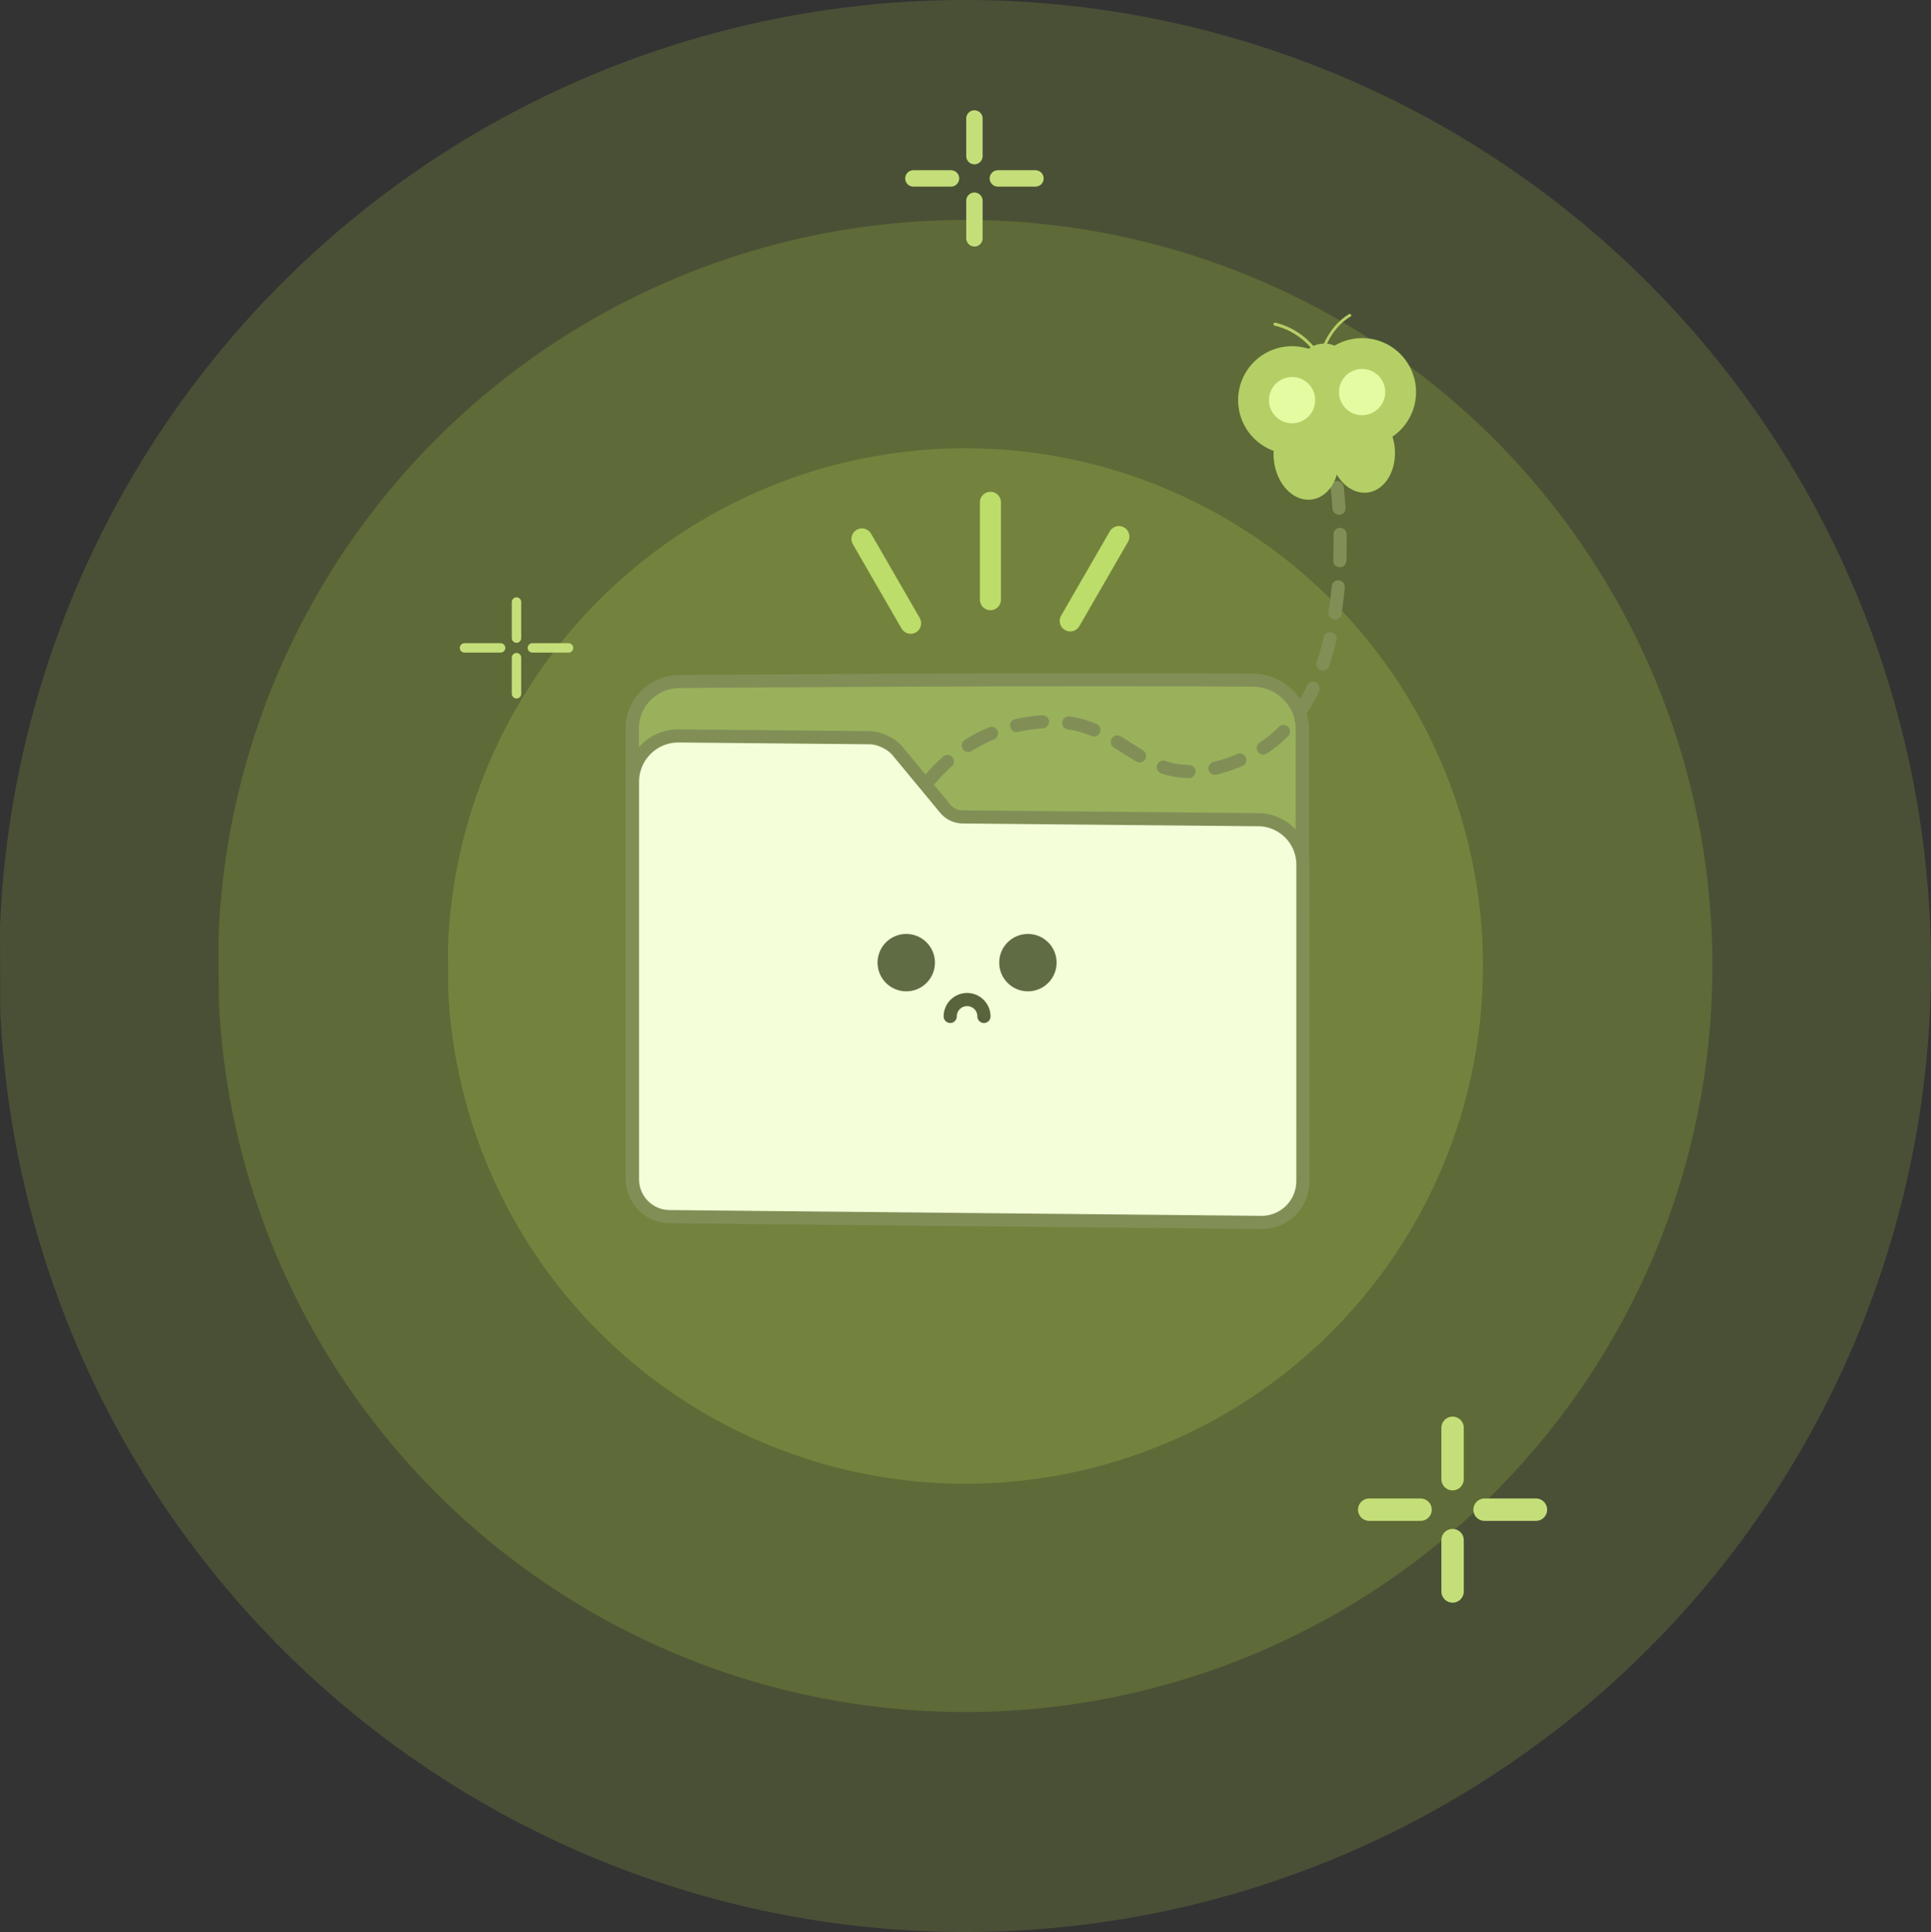 <?xml version="1.0" encoding="UTF-8" standalone="no"?>
<!-- Created with Inkscape (http://www.inkscape.org/) -->

<svg
   width="1023.439"
   height="1023.857"
   viewBox="0 0 1023.439 1023.857"
   version="1.1"
   id="svg1"
   xml:space="preserve"
   xmlns="http://www.w3.org/2000/svg"
   xmlns:svg="http://www.w3.org/2000/svg"><rect x="0" y="0" width="1023.439" height="1023.857" fill="#333333" stroke="none"/><defs
     id="defs1" /><g
     id="layer3"
     style="display:inline"
     transform="translate(1164.39,-46.279)"><path
       style="fill:#d0ff48;fill-opacity:0.144;stroke:none;stroke-width:19.96;stroke-linecap:round;stroke-linejoin:round;stroke-dasharray:none;stroke-dashoffset:0;stroke-opacity:1"
       id="path26"
       d="M -1164.39,537.531 A 511.928,511.928 0 0 1 -643.308,46.369 511.928,511.928 0 0 1 -140.954,556.67 511.928,511.928 0 0 1 -640.234,1069.98 511.928,511.928 0 0 1 -1164.257,581.955" /><path
       style="fill:#cefd42;fill-opacity:0.15;stroke:none;stroke-width:15.429;stroke-linecap:round;stroke-linejoin:round;stroke-dasharray:none;stroke-dashoffset:0;stroke-opacity:1"
       id="path25"
       d="m -1048.55,542.239 a 396.041,395.37 0 0 1 403.122,-379.332 396.041,395.37 0 0 1 388.634,394.113 396.041,395.37 0 0 1 -386.256,396.436 396.041,395.37 0 0 1 -405.397,-376.908" /><path
       style="fill:#bbd958;fill-opacity:0.227;stroke:none;stroke-width:10.698;stroke-linecap:round;stroke-linejoin:round;stroke-dasharray:none;stroke-dashoffset:0;stroke-opacity:1"
       id="path21"
       d="M -926.94,547.126 A 274.381,274.381 0 0 1 -647.653,283.874 274.381,274.381 0 0 1 -378.403,557.383 274.381,274.381 0 0 1 -646.005,832.505 274.381,274.381 0 0 1 -926.869,570.936" /></g><g
     id="layer2"
     style="display:inline"
     transform="translate(1164.39,-46.279)"><g
       id="g26"
       transform="matrix(1.16,0,0,1.16,-1801.341,-97.273)"><path
         style="fill:#9ab15b;fill-opacity:1;stroke:#818f57;stroke-width:11.41;stroke-linecap:round;stroke-linejoin:round;stroke-dasharray:none;stroke-opacity:1"
         d="M 672.276,853.282 V 461.175 c 0,-22.49 18.232,-40.836 40.722,-40.995 94.859,-0.67 332.591,-2.268 492.41,-1.145 23.371,0.164 42.315,19.332 42.314,42.704 l -0.02,384.524 a 37.146,37.146 135.013 0 1 -37.161,37.144 l -508.366,-0.213 a 29.911,29.911 45.012 0 1 -29.899,-29.911 z"
         id="path4"
         transform="matrix(0.532,0,0,0.521,480.333,216.195)" /><path
         style="fill:none;fill-opacity:1;stroke:#818f57;stroke-width:6;stroke-linecap:round;stroke-linejoin:round;stroke-dasharray:12, 12;stroke-dashoffset:0;stroke-opacity:1"
         d="m 947.58,546.067 c -1.518,-9.008 12.191,-79.303 66.23,-90.911 54.04,-11.608 51.749,38.866 105.479,14.192 53.73,-24.674 40.737,-122.877 40.737,-122.877 v 0"
         id="path9" /><path
         style="fill:#f4fed9;fill-opacity:1;stroke:#818f57;stroke-width:11.292;stroke-linecap:round;stroke-linejoin:round;stroke-dasharray:none;stroke-opacity:1"
         d="M 518.044,791.74 V 450.484 c 0,-22.002 17.836,-39.836 39.838,-39.835 79.722,0.005 109.853,-0.002 164.102,-0.003 7.936,-1.7e-4 18.49,4.941 23.573,11.036 l 40.991,49.156 a 19.658,19.658 25.088 0 0 15.098,7.068 h 254.002 a 38.192,38.192 45.002 0 1 38.192,38.194 l -0.019,271.789 a 35.843,35.843 135.013 0 1 -35.856,35.84 l -508.132,-0.19 a 31.8,31.8 45.011 0 1 -31.788,-31.8 z"
         id="path1"
         transform="matrix(0.532,0.005,0,0.532,562.475,238.698)" /><g
         id="g41"
         transform="translate(2.027,11.93)"
         style="fill:#606c43;fill-opacity:1"><circle
           style="fill:#606c43;fill-opacity:1;stroke:none;stroke-width:3.46;stroke-linecap:round;stroke-linejoin:round;stroke-dasharray:none;stroke-opacity:1"
           id="path7"
           cx="961.138"
           cy="551.602"
           r="13.111" /><circle
           style="fill:#606c43;fill-opacity:1;stroke:none;stroke-width:3.46;stroke-linecap:round;stroke-linejoin:round;stroke-dasharray:none;stroke-opacity:1"
           id="circle7"
           cx="1016.72"
           cy="551.602"
           r="13.111" /><path
           style="fill:none;fill-opacity:1;stroke:#5a643c;stroke-width:6.003;stroke-linecap:round;stroke-linejoin:round;stroke-dasharray:none;stroke-opacity:1"
           id="path8"
           d="m -981.222,-576.17 a 7.707,7.707 0 0 1 -3.857,6.676 7.707,7.707 0 0 1 -7.71,-0.006 7.707,7.707 0 0 1 -3.846,-6.682"
           transform="scale(-1)" /></g><g
         id="g21"
         transform="matrix(0.466,-0.058,0.058,0.466,894.889,105.138)"
         style="fill:#b4cf66;fill-opacity:1"><g
           id="g17"
           transform="translate(2.38)"
           style="fill:#b4cf66;fill-opacity:1"><path
             style="fill:#b4cf66;fill-opacity:1;stroke:none;stroke-width:10.578;stroke-linecap:round;stroke-linejoin:round;stroke-dasharray:42.313, 21.157;stroke-dashoffset:0;stroke-opacity:1"
             id="path13"
             d="m 436.652,545.072 a 31.608,41.477 0 0 1 32.173,-39.795 31.608,41.477 0 0 1 31.017,41.346 31.608,41.477 0 0 1 -30.827,41.589 31.608,41.477 0 0 1 -32.354,-39.541" /><g
             id="g16"
             style="fill:#b4cf66;fill-opacity:1"><path
               style="fill:#b4cf66;fill-opacity:1;stroke:none;stroke-width:10.578;stroke-linecap:round;stroke-linejoin:round;stroke-dasharray:42.313, 21.157;stroke-dashoffset:0;stroke-opacity:1"
               id="path14"
               d="m 491.649,545.072 a 31.608,41.477 0 0 1 32.173,-39.795 31.608,41.477 0 0 1 31.017,41.346 31.608,41.477 0 0 1 -30.827,41.589 31.608,41.477 0 0 1 -32.354,-39.541" /></g></g><g
           id="g18"
           style="fill:#b4cf66;fill-opacity:1"><path
             style="fill:#b4cf66;fill-opacity:1;stroke:none;stroke-width:8;stroke-linecap:round;stroke-linejoin:round;stroke-dasharray:32, 16;stroke-dashoffset:0;stroke-opacity:1"
             id="path11"
             d="m 411.362,487.832 a 52.489,52.489 0 0 1 53.427,-50.36 52.489,52.489 0 0 1 51.507,52.322 52.489,52.489 0 0 1 -51.192,52.63 52.489,52.489 0 0 1 -53.729,-50.038" /><path
             style="fill:#b4cf66;fill-opacity:1;stroke:none;stroke-width:8;stroke-linecap:round;stroke-linejoin:round;stroke-dasharray:32, 16;stroke-dashoffset:0;stroke-opacity:1"
             id="path12"
             d="m 479.954,488.454 a 52.489,52.489 0 0 1 53.427,-50.36 52.489,52.489 0 0 1 51.507,52.322 52.489,52.489 0 0 1 -51.192,52.63 52.489,52.489 0 0 1 -53.729,-50.038" /><path
             style="fill:#e3fba1;fill-opacity:1;stroke:none;stroke-width:8;stroke-linecap:round;stroke-linejoin:round;stroke-dasharray:32, 16;stroke-dashoffset:0;stroke-opacity:1"
             id="path15"
             d="m 441.332,489.043 a 22.506,22.506 0 0 1 22.909,-21.593 22.506,22.506 0 0 1 22.085,22.435 22.506,22.506 0 0 1 -21.95,22.567 22.506,22.506 0 0 1 -23.038,-21.455" /><path
             style="fill:#e3fba1;fill-opacity:1;stroke:none;stroke-width:8;stroke-linecap:round;stroke-linejoin:round;stroke-dasharray:32, 16;stroke-dashoffset:0;stroke-opacity:1"
             id="path16"
             d="m 509.924,489.665 a 22.506,22.506 0 0 1 22.909,-21.593 22.506,22.506 0 0 1 22.085,22.435 22.506,22.506 0 0 1 -21.95,22.567 22.506,22.506 0 0 1 -23.038,-21.455" /></g><path
           style="fill:#b4cf66;fill-opacity:1;stroke:none;stroke-width:6.285;stroke-linecap:round;stroke-linejoin:round;stroke-dasharray:25.139, 12.569;stroke-dashoffset:0;stroke-opacity:1"
           id="path18"
           d="m 480.966,450.189 a 17.696,11.629 0 0 1 18.012,-11.158 17.696,11.629 0 0 1 17.365,11.592 17.696,11.629 0 0 1 -17.258,11.661 17.696,11.629 0 0 1 -18.114,-11.086" /><g
           id="g20"
           style="fill:none;fill-opacity:1;stroke:#b4cf66;stroke-opacity:1"><path
             style="fill:none;fill-opacity:1;stroke:#b4cf66;stroke-width:3;stroke-linecap:round;stroke-linejoin:round;stroke-dasharray:none;stroke-dashoffset:0;stroke-opacity:1"
             d="M 491.05,443.114 C 477.214,420.852 456.45,414.588 456.45,414.588"
             id="path19" /><path
             style="fill:none;fill-opacity:1;stroke:#b4cf66;stroke-width:2.778;stroke-linecap:round;stroke-linejoin:round;stroke-dasharray:none;stroke-dashoffset:0;stroke-opacity:1"
             d="m 500.315,443.793 c 11.773,-22.435 29.44,-28.748 29.44,-28.748"
             id="path20" /></g></g><path
         style="fill:#efefef;fill-opacity:1;stroke:#bcdd69;stroke-width:9.605;stroke-linecap:round;stroke-linejoin:round;stroke-dasharray:none;stroke-dashoffset:0;stroke-opacity:1"
         d="m 942.922,369.955 22.246,38.532"
         id="path22" /><path
         style="fill:#efefef;fill-opacity:1;stroke:#bcdd69;stroke-width:9.605;stroke-linecap:round;stroke-linejoin:round;stroke-dasharray:none;stroke-dashoffset:0;stroke-opacity:1"
         d="m 1001.624,353.226 v 44.492"
         id="path23" /><path
         style="fill:#efefef;fill-opacity:1;stroke:#bcdd69;stroke-width:9.605;stroke-linecap:round;stroke-linejoin:round;stroke-dasharray:none;stroke-dashoffset:0;stroke-opacity:1"
         d="m 1060.326,368.886 -22.246,38.532"
         id="path24" /></g><g
       id="g32"
       style="stroke:#c4df79;stroke-width:5;stroke-dasharray:none;stroke-opacity:1"
       transform="translate(-2402.303,-126.263)"><g
         id="g31"
         transform="matrix(0.43,0,0,0.43,844.463,278.929)"
         style="stroke:#c4df79;stroke-width:11.616;stroke-dasharray:none;stroke-opacity:1"><path
           style="fill:#efefef;fill-opacity:1;stroke:#c4df79;stroke-width:11.616;stroke-linecap:round;stroke-linejoin:round;stroke-dasharray:none;stroke-dashoffset:0;stroke-opacity:1"
           d="m 1615.715,551.081 h -44.492"
           id="path28" /><path
           style="fill:#efefef;fill-opacity:1;stroke:#c4df79;stroke-width:11.616;stroke-linecap:round;stroke-linejoin:round;stroke-dasharray:none;stroke-dashoffset:0;stroke-opacity:1"
           d="m 1532.008,551.081 h -44.492"
           id="path29" /></g><g
         id="g30"
         transform="matrix(0.43,0,0,0.43,844.329,277.951)"
         style="stroke:#c4df79;stroke-width:11.616;stroke-dasharray:none;stroke-opacity:1"><path
           style="fill:#efefef;fill-opacity:1;stroke:#c4df79;stroke-width:11.616;stroke-linecap:round;stroke-linejoin:round;stroke-dasharray:none;stroke-dashoffset:0;stroke-opacity:1"
           d="m 1551.926,496.822 v 44.492"
           id="path27" /><path
           style="fill:#efefef;fill-opacity:1;stroke:#c4df79;stroke-width:11.616;stroke-linecap:round;stroke-linejoin:round;stroke-dasharray:none;stroke-dashoffset:0;stroke-opacity:1"
           d="m 1551.926,565.395 v 44.492"
           id="path30" /></g></g><g
       id="g36"
       style="stroke:#c4df79;stroke-width:8.349;stroke-dasharray:none;stroke-opacity:1"
       transform="matrix(1.042,0,0,1.042,-2226.725,-396.726)"><g
         id="g33"
         transform="matrix(0.43,0,0,0.43,844.463,278.929)"
         style="stroke:#c4df79;stroke-width:19.396;stroke-dasharray:none;stroke-opacity:1"><path
           style="fill:#efefef;fill-opacity:1;stroke:#c4df79;stroke-width:19.396;stroke-linecap:round;stroke-linejoin:round;stroke-dasharray:none;stroke-dashoffset:0;stroke-opacity:1"
           d="m 1631.935,551.081 h -44.492"
           id="path32" /><path
           style="fill:#efefef;fill-opacity:1;stroke:#c4df79;stroke-width:19.396;stroke-linecap:round;stroke-linejoin:round;stroke-dasharray:none;stroke-dashoffset:0;stroke-opacity:1"
           d="m 1532.008,551.081 h -44.492"
           id="path33" /></g><g
         id="g35"
         transform="matrix(0.43,0,0,0.43,847.82,271.777)"
         style="stroke:#c4df79;stroke-width:19.396;stroke-dasharray:none;stroke-opacity:1"><path
           style="fill:#efefef;fill-opacity:1;stroke:#c4df79;stroke-width:19.396;stroke-linecap:round;stroke-linejoin:round;stroke-dasharray:none;stroke-dashoffset:0;stroke-opacity:1"
           d="m 1551.926,496.822 v 44.492"
           id="path34" /><path
           style="fill:#efefef;fill-opacity:1;stroke:#c4df79;stroke-width:19.396;stroke-linecap:round;stroke-linejoin:round;stroke-dasharray:none;stroke-dashoffset:0;stroke-opacity:1"
           d="m 1551.926,594.08 v 44.492"
           id="path35" /></g></g><g
       id="g40"
       style="stroke:#c4df79;stroke-width:8.349;stroke-dasharray:none;stroke-opacity:1"
       transform="matrix(1.423,0,0,1.423,-2550.57,112.202)"><g
         id="g37"
         transform="matrix(0.43,0,0,0.43,844.463,278.929)"
         style="stroke:#c4df79;stroke-width:19.396;stroke-dasharray:none;stroke-opacity:1"><path
           style="fill:#efefef;fill-opacity:1;stroke:#c4df79;stroke-width:19.396;stroke-linecap:round;stroke-linejoin:round;stroke-dasharray:none;stroke-dashoffset:0;stroke-opacity:1"
           d="m 1631.935,551.081 h -44.492"
           id="path36" /><path
           style="fill:#efefef;fill-opacity:1;stroke:#c4df79;stroke-width:19.396;stroke-linecap:round;stroke-linejoin:round;stroke-dasharray:none;stroke-dashoffset:0;stroke-opacity:1"
           d="m 1532.008,551.081 h -44.492"
           id="path37" /></g><g
         id="g39"
         transform="matrix(0.43,0,0,0.43,847.82,271.777)"
         style="stroke:#c4df79;stroke-width:19.396;stroke-dasharray:none;stroke-opacity:1"><path
           style="fill:#efefef;fill-opacity:1;stroke:#c4df79;stroke-width:19.396;stroke-linecap:round;stroke-linejoin:round;stroke-dasharray:none;stroke-dashoffset:0;stroke-opacity:1"
           d="m 1551.926,496.822 v 44.492"
           id="path38" /><path
           style="fill:#efefef;fill-opacity:1;stroke:#c4df79;stroke-width:19.396;stroke-linecap:round;stroke-linejoin:round;stroke-dasharray:none;stroke-dashoffset:0;stroke-opacity:1"
           d="m 1551.926,594.08 v 44.492"
           id="path39" /></g></g></g></svg>
